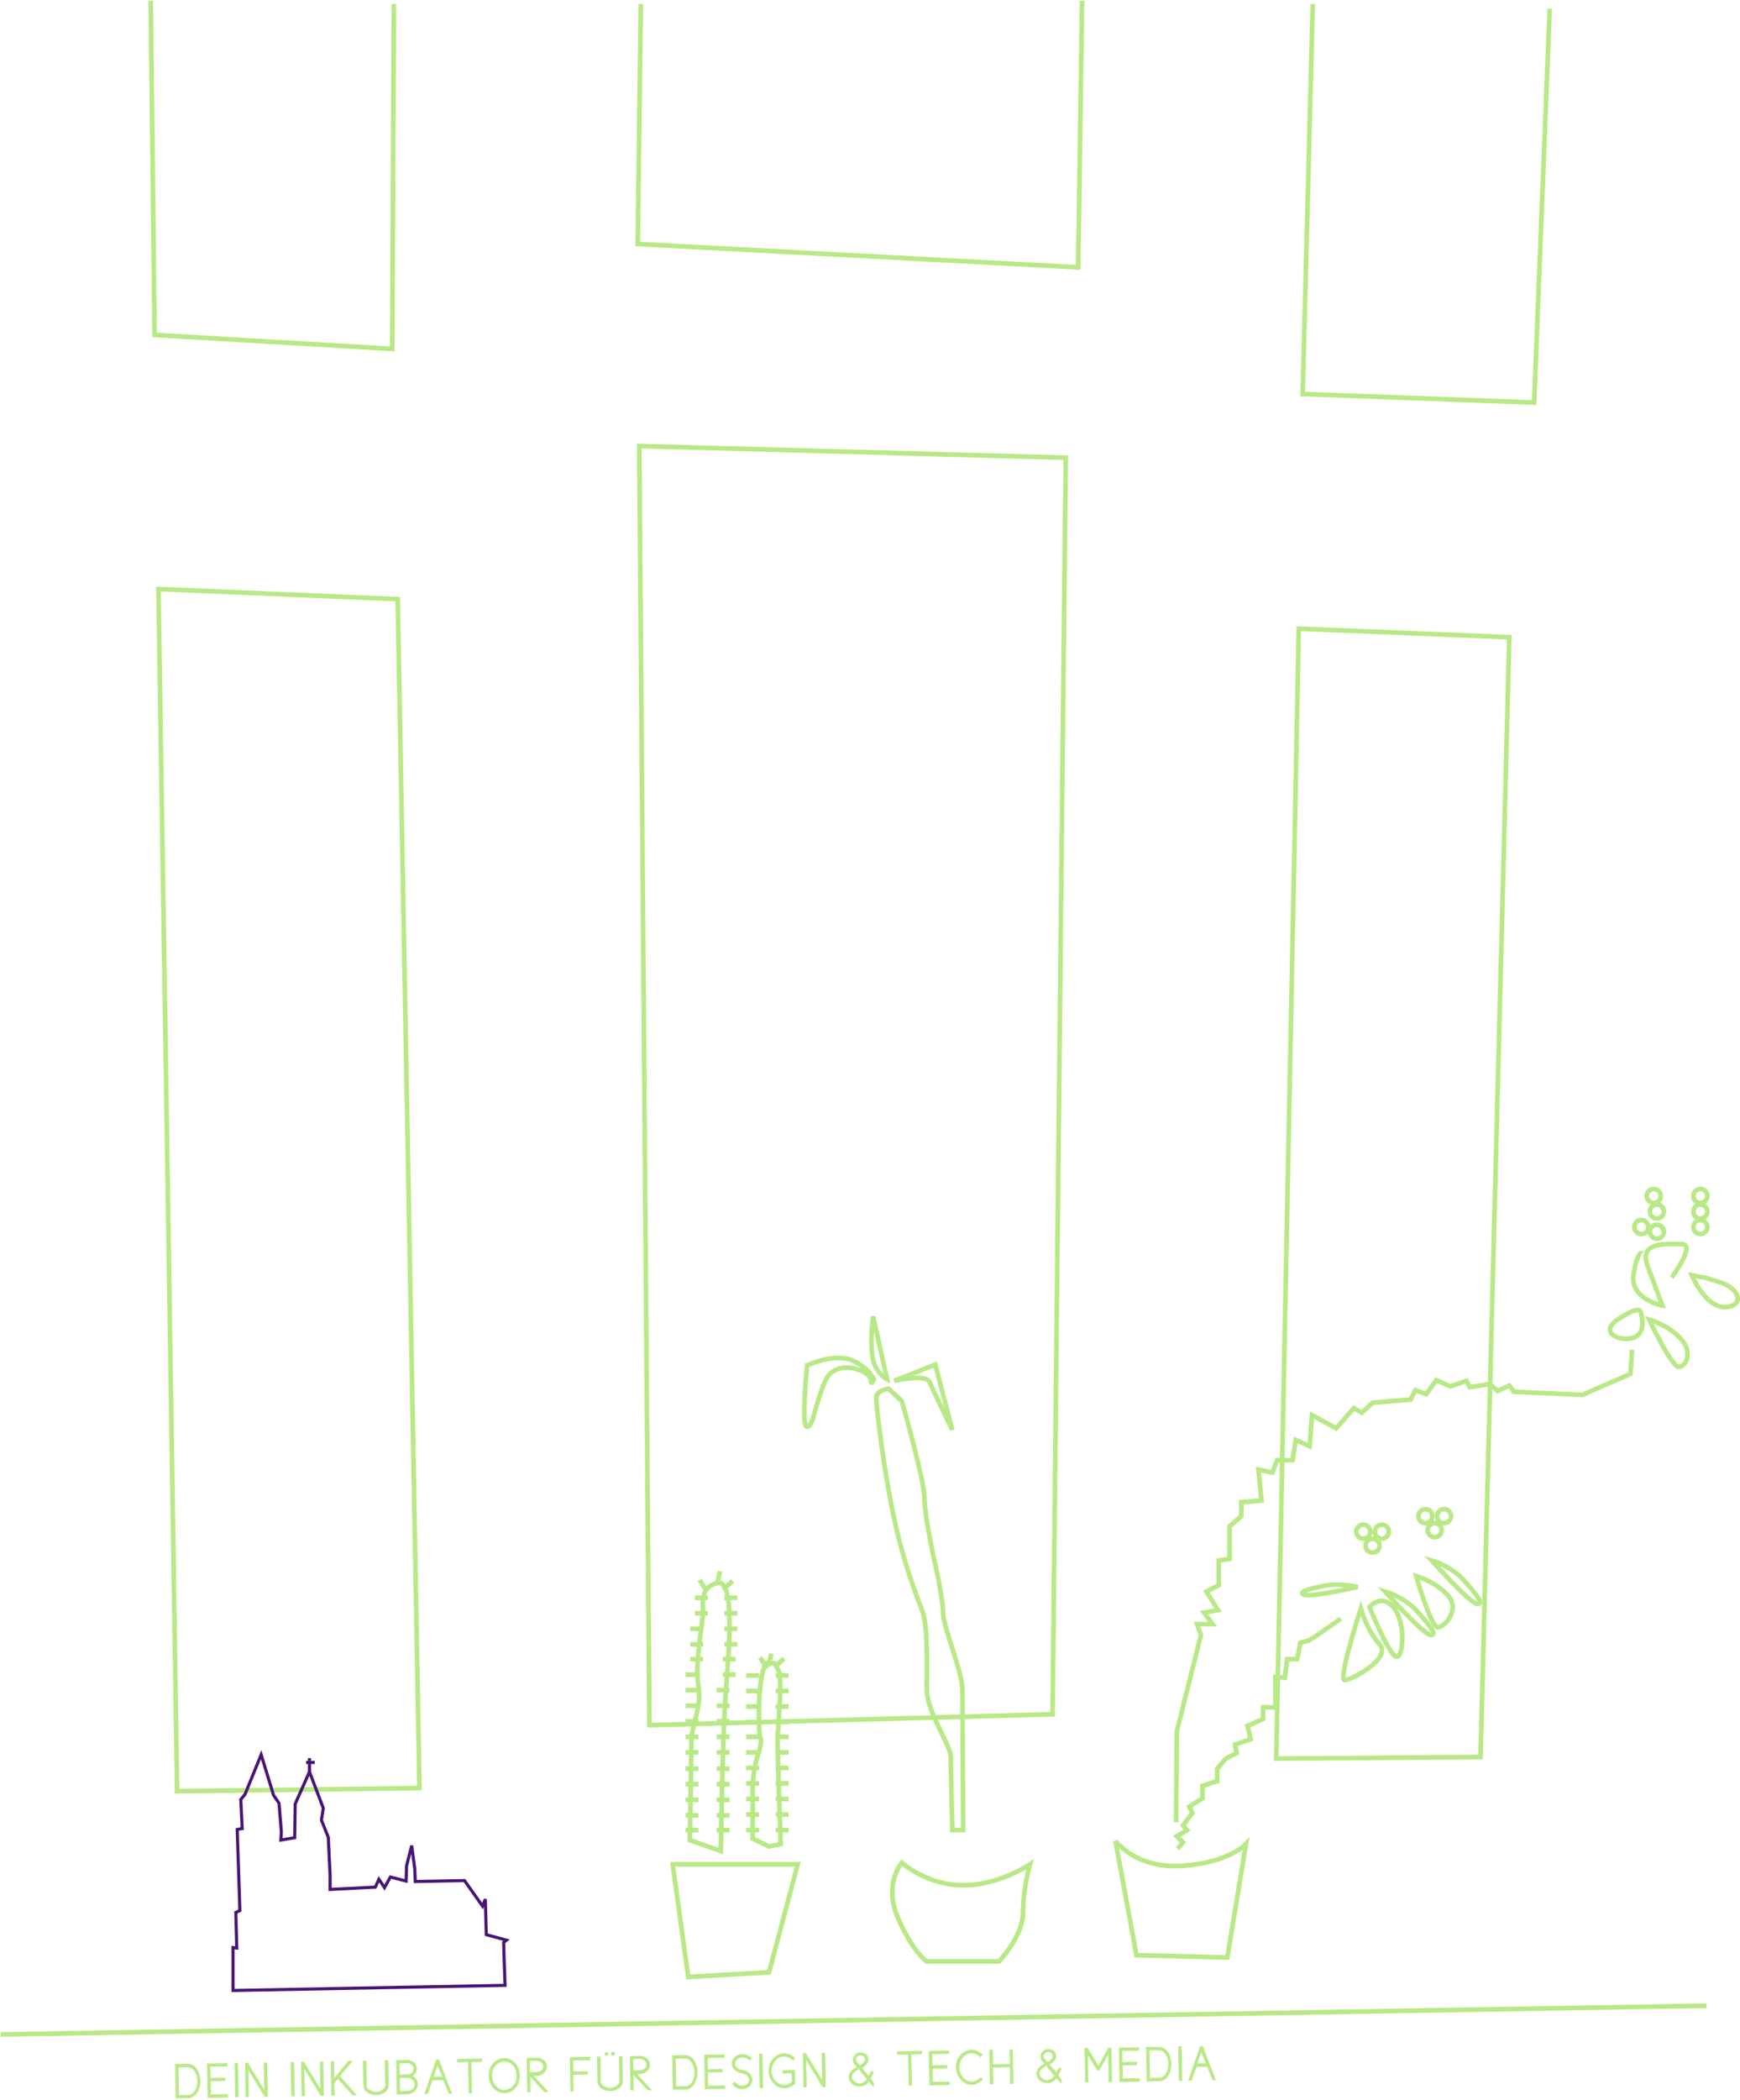 <?xml version="1.0" encoding="utf-8"?>
<!-- Generator: Adobe Illustrator 19.1.0, SVG Export Plug-In . SVG Version: 6.00 Build 0)  -->
<svg version="1.1" id="Ebene_1" xmlns="http://www.w3.org/2000/svg" xmlns:xlink="http://www.w3.org/1999/xlink" x="0px" y="0px"
	 viewBox="-35 166.8 1120 1351" style="enable-background:new -35 166.8 1120 1351;" xml:space="preserve">
<style type="text/css">
	.st0{fill:none;stroke:#B8E986;stroke-width:3;}
	.st1{fill:none;stroke:#481475;stroke-width:2;stroke-linecap:square;}
	.st2{enable-background:new    ;}
	.st3{fill:#B8E986;}
</style>
<g id="Page-1">
	<g id="Artboard-1-Copy-6" transform="translate(-217, -46)">
		<g id="Group-4" transform="translate(214, 46)">
			<g id="Group-2" transform="translate(444, 1010)">
				<path id="Line" class="st0" d="M23.3,334.3h8.3"/>
				<path id="Line-Copy" class="st0" d="M23.3,324.3h8.3"/>
				<path id="Line-Copy-2" class="st0" d="M23.3,314.3h8.3"/>
				<path id="Line-Copy-3" class="st0" d="M23.3,304.3h8.3"/>
				<path id="Line-Copy-4" class="st0" d="M23.3,294.3h8.3"/>
				<path id="Line-Copy-5" class="st0" d="M23.3,284.3h8.3"/>
				<path id="Line-Copy-6" class="st0" d="M23.3,274.3h8.3"/>
				<path id="Line-Copy-7" class="st0" d="M23.3,264.8h8.3"/>
				<path id="Line-Copy-8" class="st0" d="M23.3,254.8h8.3"/>
				<path id="Line-Copy-9" class="st0" d="M23.3,244.8h8.3"/>
				<path id="Line-Copy-10" class="st0" d="M23.3,234.8h8.3"/>
				<path id="Line-Copy-24" class="st0" d="M4.3,334.3h8.3"/>
				<path id="Line-Copy-23" class="st0" d="M4.3,324.3h8.3"/>
				<path id="Line-Copy-22" class="st0" d="M4.3,314.3h8.3"/>
				<path id="Line-Copy-21" class="st0" d="M4.3,304.3h8.3"/>
				<path id="Line-Copy-20" class="st0" d="M4.3,294.3h8.3"/>
				<path id="Line-Copy-19" class="st0" d="M4.3,284.3h8.3"/>
				<path id="Line-Copy-18" class="st0" d="M4.3,274.3h8.3"/>
				<path id="Line-Copy-17" class="st0" d="M4.3,264.8h8.3"/>
				<path id="Line-Copy-16" class="st0" d="M4.3,254.8h8.3"/>
				<path id="Line-Copy-15" class="st0" d="M4.3,244.8h8.3"/>
				<path id="Line-Copy-14" class="st0" d="M4.3,234.8h8.3"/>
				<path id="Line-Copy-11" class="st0" d="M22.5,229.6l6.1-5.7"/>
				<path id="Line-Copy-12" class="st0" d="M17.8,230.3l-4.5-7"/>
				<path id="Line-Copy-13" class="st0" d="M18.6,228.8l1.9-8.1"/>
				<path id="Line-Copy-38" class="st0" d="M-34.7,284.3h8.3"/>
				<path id="Line-Copy-37" class="st0" d="M-34.7,274.3h8.3"/>
				<path id="Line-Copy-36" class="st0" d="M-34.7,264.3h8.3"/>
				<path id="Line-Copy-35" class="st0" d="M-34.7,254.3h8.3"/>
				<path id="Line-Copy-34" class="st0" d="M-34.7,244.3h8.3"/>
				<path id="Line-Copy-33" class="st0" d="M-34.7,234.3h8.3"/>
				<path id="Line-Copy-32" class="st0" d="M-31.7,224.3h8.3"/>
				<path id="Line-Copy-31" class="st0" d="M-31.7,214.8h8.3"/>
				<path id="Line-Copy-30" class="st0" d="M-31.7,204.8h8.3"/>
				<path id="Line-Copy-29" class="st0" d="M-28.7,194.8h8.3"/>
				<path id="Line-Copy-28" class="st0" d="M-28.7,184.8h8.3"/>
				<path id="Line-Copy-27" class="st0" d="M-10.5,179.6l6.1-5.7"/>
				<path id="Line-Copy-26" class="st0" d="M-21.2,180.3l-4.5-7"/>
				<path id="Line-Copy-25" class="st0" d="M-14.4,175.8l1.9-8.1"/>
				<path id="Line-Copy-46" class="st0" d="M-34.7,334.3h8.3"/>
				<path id="Line-Copy-45" class="st0" d="M-34.7,324.8h8.3"/>
				<path id="Line-Copy-44" class="st0" d="M-34.7,314.8h8.3"/>
				<path id="Line-Copy-43" class="st0" d="M-34.7,304.8h8.3"/>
				<path id="Line-Copy-42" class="st0" d="M-34.7,294.8h8.3"/>
			</g>
			<polygon id="Path-1" class="st0" points="70,545.8 224,552.3 238,1317.3 82,1319.3 			"/>
			<polygon id="Path-2" class="st0" points="411,1438.8 463,1435.8 481.5,1366.3 401,1366.3 			"/>
			<path id="Path-3" class="st0" d="M548.5,1365.3c0,0-12,13.5-2.5,35.5s18.5,28,18.5,28H611c0,0,15.5-16,15.5-31.5s4.5-31,4.5-31
				s-19.5,13.5-43,13.5S548.5,1365.3,548.5,1365.3z"/>
			<path id="Path-4" class="st0" d="M581,1344.3c0,0-1-39-1-47s-15.5-28.5-15.5-44s1-40-3-50.5s-12-30.5-18.5-61.5s-11-70-11-75
				s8-6,8-6l8.5,8c0,0,14.5,51,14.5,62s6,38.5,6,38.5s6,26,6,35.5s12.5,37.5,12.5,50.5s0.5,89.5,0.5,89.5H581z"/>
			<path id="Path-4-Copy-2" class="st0" d="M528.5,1054.3c0-5-22.5-15-29.5,1.5s-7.5,29-11.5,29s0-39.5,0-39.5s17-7.8,28.2-3.5
				c11.2,4.3,14.8,12.5,14.8,12.5S528.5,1059.3,528.5,1054.3z"/>
			<path id="Path-5" class="st0" d="M726,1356.3l3.5-4l-4-4l6.5-4l-2.5-3l6-8l-2-4l8.5-5.5v-8l9.5-3v-8l5.5-6.5l7-3.5l-1-5.5l10-3.5
				l-2-8.5l10-4.5v-7.5h8v-19.5l6,0.5l1.5-12h6.5l2-10.5l5.5-1.5l5.5-3.5l15-10.5"/>
			<polyline id="Path-6" class="st0" points="725,1339.3 725.5,1280.8 741,1218.8 738.5,1211.8 748.5,1211.8 743,1204.3 752,1202.8 
				744.5,1190.8 752.5,1186.8 752.5,1170.8 759.5,1169.8 759.5,1148.8 767,1142.3 767,1133.3 780,1132.3 778,1112.3 787,1114.3 
				790,1106.3 800,1106.3 802,1093.3 811,1097.3 812.5,1077.3 828,1085.8 839.5,1072.8 844.5,1075.8 851.5,1069.3 876,1067.3 
				879,1061.3 886,1063.8 892.5,1054.8 901.5,1058.8 912,1055.3 914,1059.3 927,1057.3 932,1061.8 939.5,1058.3 942.5,1062.3 
				986.5,1064.3 1017.5,1050.8 1018.5,1035.3 			"/>
			<path id="Path-7" class="st0" d="M1029.5,1015.8c0,0,14.5,30.5,19,30.5s9.6-9,1.5-18S1029.5,1015.8,1029.5,1015.8z"/>
			<path id="Path-7-Copy" class="st0" d="M889.5,1170.8c0,0,25,28,29.5,28s-0.9-6.5-9-15.5S889.5,1170.8,889.5,1170.8z"/>
			<path id="Path-7-Copy-6" class="st0" d="M841.9,1187.9c0,0-30.4,6.8-34.5,5s2.6-3.6,12.4-5.7
				C829.7,1185,841.9,1187.9,841.9,1187.9z"/>
			<path id="Path-7-Copy-2" class="st0" d="M879.5,1180.8c0,0,9.5,33,14,33s14.6-11.5,6.5-20.5S879.5,1180.8,879.5,1180.8z"/>
			<path id="Path-7-Copy-3" class="st0" d="M859.5,1190.8c0,0,25,28,29.5,28s-0.9-6.5-9-15.5S859.5,1190.8,859.5,1190.8z"/>
			<path id="Path-7-Copy-4" class="st0" d="M849.5,1200.8c0,0,13,32,17.5,32s5.9-23-2.2-32S849.5,1200.8,849.5,1200.8z"/>
			<path id="Path-7-Copy-5" class="st0" d="M843.9,1201.8c0,0-14.9,46-10.4,46s30.6-14,22.5-23S843.9,1201.8,843.9,1201.8z"/>
			<path id="Path-8" class="st0" d="M1057,987.3c0,0,8.5,20.5,21,20.5s11-11.5-3-16s-10.5-3-10.5-3L1057,987.3z"/>
			<path id="Path-9" class="st0" d="M1024,1010.8c0,0,4.5,13-4,16.5s-24-3-10-12S1024,1010.8,1024,1010.8z"/>
			<path id="Path-10" class="st0" d="M1044,988.8c0,0,16-21.5,6.5-21.5s-28-2-22,14s9.5,25.5,9.5,25.5s-21-4-18.5-20
				s5.5-13.5,5.5-13.5"/>
			<circle id="Oval-7" class="st0" cx="1034.5" cy="946.3" r="4.5"/>
			<circle id="Oval-7-Copy" class="st0" cx="1024.5" cy="956.3" r="4.5"/>
			<circle id="Oval-7-Copy-2" class="st0" cx="1034.5" cy="959.3" r="4.5"/>
			<circle id="Oval-7-Copy-3" class="st0" cx="1032.5" cy="936.3" r="4.5"/>
			<circle id="Oval-7-Copy-4" class="st0" cx="1062.5" cy="936.3" r="4.5"/>
			<circle id="Oval-7-Copy-5" class="st0" cx="1062.5" cy="946.3" r="4.5"/>
			<circle id="Oval-7-Copy-6" class="st0" cx="1062.5" cy="956.3" r="4.5"/>
			<circle id="Oval-7-Copy-7" class="st0" cx="845.5" cy="1152.3" r="4.5"/>
			<circle id="Oval-7-Copy-8" class="st0" cx="857.5" cy="1152.3" r="4.5"/>
			<circle id="Oval-7-Copy-9" class="st0" cx="851.5" cy="1161.3" r="4.5"/>
			<circle id="Oval-7-Copy-12" class="st0" cx="885.5" cy="1142.3" r="4.5"/>
			<circle id="Oval-7-Copy-11" class="st0" cx="897.5" cy="1142.3" r="4.5"/>
			<circle id="Oval-7-Copy-10" class="st0" cx="891.5" cy="1151.3" r="4.5"/>
			<path id="Path-17" class="st0" d="M412,1350.8l20,7c0,0,1-72,3-99.5s6.5-75.5-5-73s-9.5,13-9.5,19s-5.5,33-3,47s-4.5,25-4.5,36.5
				S412,1350.8,412,1350.8z"/>
			<g id="Group" transform="translate(464, 1027)">
				<path id="Line-Copy-59" class="st0" d="M-34.7,267.3h8.3"/>
				<path id="Line-Copy-58" class="st0" d="M-34.7,257.3h8.3"/>
				<path id="Line-Copy-57" class="st0" d="M-34.7,247.3h8.3"/>
				<path id="Line-Copy-56" class="st0" d="M-34.7,237.3h8.3"/>
				<path id="Line-Copy-55" class="st0" d="M-34.7,227.3h8.3"/>
				<path id="Line-Copy-54" class="st0" d="M-30.7,217.3h8.3"/>
				<path id="Line-Copy-53" class="st0" d="M-30.7,207.3h8.3"/>
				<path id="Line-Copy-52" class="st0" d="M-29.7,197.8h8.3"/>
				<path id="Line-Copy-41" class="st0" d="M-29.7,187.8h8.3"/>
				<path id="Line-Copy-40" class="st0" d="M-29.7,177.8h8.3"/>
				<path id="Line-Copy-39" class="st0" d="M-29.7,167.8h8.3"/>
				<path id="Line-Copy-51" class="st0" d="M-34.7,317.3h8.3"/>
				<path id="Line-Copy-50" class="st0" d="M-34.7,307.8h8.3"/>
				<path id="Line-Copy-49" class="st0" d="M-34.7,297.8h8.3"/>
				<path id="Line-Copy-48" class="st0" d="M-34.7,287.8h8.3"/>
				<path id="Line-Copy-47" class="st0" d="M-34.7,277.8h8.3"/>
			</g>
			<path id="Path-18" class="st0" d="M462.5,1236.8c-6.5,0-7,42-5,48s-5,13-5,34s0,31,0,31l10.5,5l7.5-1.5c0,0-2-59-2-66.5
				s3.5-41,0.5-45.5S469,1236.8,462.5,1236.8z"/>
			<polyline id="Path-79" class="st0" points="65,167.3 67.5,382.3 220.5,391.3 221.5,169.3 			"/>
			<polyline id="Path-80" class="st0" points="380.5,169.3 378.5,323.8 662,338.8 664.5,167.3 			"/>
			<polyline id="Path-81" class="st0" points="813,169.3 806.5,420.3 955.5,425.8 965.5,172.3 			"/>
			<polygon id="Path-82" class="st0" points="379.5,453.8 654,461.3 645.5,1269.8 386,1276.8 			"/>
			<polygon id="Path-83" class="st0" points="804,571.3 939.5,576.8 921,1297.3 789.5,1298.3 			"/>
			<path id="Path-84" class="st0" d="M686,1351.3c0,0,13,18,43,16s41-14,41-14l-12,73l-58.5-1.5L686,1351.3z"/>
			<path id="Path-171" class="st0" d="M539,1054.3c0,0-8-4-9.5-15s0.5-25.5,0.5-25.5L539,1054.3z"/>
			<path id="Path-172" class="st0" d="M543.5,1055.3c0,0,20.5-5,23,1s14.5,30.5,14.5,30.5l-11-42L543.5,1055.3z"/>
			<path id="Path-175" class="st0" d="M-31.5,1475.8l1098-18.5"/>
			<g id="Group-3" transform="translate(153, 1129)">
				<polygon id="Path-97" class="st1" points="-32.6,291.2 -33.2,268.3 -30.6,267.1 -32.3,214.9 -29.1,214.3 -30,195.6 -27.3,192.3 
					-16.9,166.8 -8.9,192.9 -5.4,198 -3.9,216.4 -4.2,221.7 4.7,220.2 5,198.5 14.2,177.8 23.1,201.2 21.9,208.9 26.3,219.9 
					27.5,244.9 27.5,253.5 56.6,252 58.9,246.9 62.5,252.3 66.3,245.5 76.4,248.1 76.7,238.3 80,225.3 82,240.4 82.3,248.4 
					114,247.8 125.6,264.2 127.4,259.7 128,282.6 141,286.1 139.2,287.6 139.5,298.3 140.1,315.2 -35,318.5 -35,290.9 				"/>
				<path id="Line_1_" class="st1" d="M14.2,170v8.3"/>
				<path id="Line-Copy-62" class="st1" d="M16.6,171.8H13"/>
			</g>
			<g class="st2">
				<path class="st3" d="M80.7,1494.8l8.3-0.1c1.1,0,2.1,0.3,3.1,0.8c1,0.6,1.8,1.3,2.5,2.3c0.7,1,1.3,2.1,1.7,3.5
					c0.4,1.3,0.7,2.7,0.7,4.3c0,1.5-0.2,2.9-0.5,4.3c-0.4,1.3-0.9,2.5-1.6,3.5c-0.7,1-1.5,1.8-2.4,2.4c-0.9,0.6-1.9,1-3,1l-8.4,0.1
					L80.7,1494.8z M82.9,1497l0.3,17.8c0.5,0,1,0,1.5,0c0.5,0,1,0,1.5-0.1c0.5,0,1.1,0,1.6,0c0.5,0,1.1,0,1.6,0
					c0.8,0,1.5-0.3,2.2-0.8s1.3-1.1,1.8-1.9c0.5-0.8,0.9-1.7,1.2-2.8c0.3-1.1,0.4-2.2,0.4-3.4c0-1.2-0.2-2.4-0.5-3.4
					c-0.3-1.1-0.7-2-1.2-2.8c-0.5-0.8-1.1-1.4-1.8-1.9c-0.7-0.4-1.4-0.7-2.2-0.7L82.9,1497z"/>
				<path class="st3" d="M113.1,1505.7l-9.4,0.2l0.1,8.5l10.9-0.2l0.1,2.2l-13.1,0.2l-0.4-22.1l13.1-0.2l0,2.1l-10.9,0.2l0.1,7.2
					l9.4-0.2L113.1,1505.7z"/>
				<path class="st3" d="M121.6,1516.2l-2.2,0l-0.4-22.1l2.2,0L121.6,1516.2z"/>
				<path class="st3" d="M127.5,1494l10.6,17.3l-0.3-17.4l2.2,0l0.4,22.1l-2,0l-10.6-17.4c0,1.3,0.1,2.7,0.1,4.1
					c0,1.4,0.1,2.8,0.1,4.1l0.2,9.3l-2.1,0l-0.4-22.1L127.5,1494z"/>
				<path class="st3" d="M157.7,1515.6l-2.2,0l-0.4-22.1l2.2,0L157.7,1515.6z"/>
				<path class="st3" d="M163.6,1493.4l10.6,17.3l-0.3-17.4l2.2,0l0.4,22.1l-2,0l-10.6-17.4c0,1.3,0.1,2.7,0.1,4.1
					c0,1.4,0.1,2.8,0.1,4.1l0.2,9.3l-2.1,0l-0.4-22.1L163.6,1493.4z"/>
				<path class="st3" d="M183,1493l0.2,10.8c1.5-1.8,3-3.7,4.5-5.5c1.5-1.8,3-3.6,4.5-5.5l2.8,0l-8.1,9.8c1.2,1.4,2.4,2.8,3.7,4.2
					c1.3,1.4,2.5,2.8,3.8,4.3c0.5,0.6,1.1,1.2,1.7,2c0.6,0.7,1.2,1.3,1.7,1.9l-2.8,0l-9.5-10.6c-0.1,0.2-0.3,0.4-0.4,0.5
					c-0.1,0.2-0.3,0.4-0.4,0.5c-0.3,0.3-0.5,0.6-0.7,0.9c-0.2,0.3-0.5,0.6-0.8,0.9l0.1,3.8c0,0.7,0,1.4,0.1,2.1c0,0.7,0,1.4,0.1,2
					l-2.2,0l-0.4-22.1L183,1493z"/>
				<path class="st3" d="M204,1509c0.1,0.5,0.3,1,0.7,1.4c0.4,0.5,0.8,0.9,1.4,1.2c0.5,0.4,1.2,0.6,1.9,0.8c0.7,0.2,1.5,0.3,2.2,0.3
					c0.7,0,1.5-0.1,2.1-0.4c0.7-0.2,1.3-0.5,1.8-0.9c0.5-0.4,1-0.8,1.3-1.3c0.3-0.5,0.6-0.9,0.6-1.4l-0.3-16.3l2.2,0l0.3,16.4
					c0,0.8-0.3,1.6-0.7,2.3c-0.4,0.7-1,1.4-1.7,1.9c-0.7,0.6-1.6,1-2.5,1.3s-2,0.5-3,0.5c-1.1,0-2.2-0.1-3.2-0.4
					c-1-0.3-1.9-0.7-2.6-1.2s-1.4-1.2-1.8-1.9c-0.5-0.7-0.7-1.5-0.8-2.3l-0.3-16.4l2.3,0L204,1509z"/>
				<path class="st3" d="M230.1,1514.3l-6.7,0.1l-0.4-22.1l7.2-0.1c0.8,0,1.6,0.2,2.4,0.5c0.7,0.3,1.4,0.7,1.9,1.2
					c0.6,0.5,1,1.1,1.3,1.8c0.3,0.7,0.5,1.4,0.5,2.1c0,1-0.2,1.9-0.7,2.7c-0.5,0.8-1.1,1.5-1.8,2c0.9,0.6,1.6,1.3,2.2,2.2
					c0.6,0.9,0.9,1.9,0.9,3c0,0.9-0.1,1.7-0.5,2.5s-0.8,1.5-1.3,2c-0.6,0.6-1.2,1.1-2,1.4c-0.8,0.4-1.6,0.6-2.5,0.6l0,0
					L230.1,1514.3z M225.2,1494.4l0.1,7.2l5.1-0.1c0.6,0,1.1-0.1,1.5-0.3s0.9-0.4,1.2-0.8c0.3-0.3,0.6-0.7,0.8-1.2
					c0.2-0.5,0.3-0.9,0.3-1.4c0-0.4-0.1-0.9-0.3-1.3c-0.2-0.4-0.5-0.8-0.9-1.1c-0.4-0.3-0.8-0.6-1.2-0.8s-1-0.3-1.5-0.3
					L225.2,1494.4z M230.6,1512.1c0.6,0,1.2-0.2,1.7-0.4c0.5-0.3,1-0.6,1.4-1c0.4-0.4,0.7-0.8,0.9-1.3s0.3-1,0.3-1.6
					c0-0.5-0.1-1-0.4-1.5c-0.2-0.5-0.5-0.9-0.9-1.3c-0.4-0.4-0.9-0.7-1.4-0.9c-0.5-0.2-1.1-0.4-1.7-0.4l-5.1,0.1l0.1,8.5
					L230.6,1512.1z"/>
				<path class="st3" d="M248.8,1491.9l1.7,0l8.5,22l-2.2,0l-3.5-8.7l-6.8,0.1c-0.5,1.4-1,2.9-1.6,4.4c-0.5,1.5-1.1,3-1.6,4.4
					l-2.2,0L248.8,1491.9z M252.5,1503c-0.2-0.6-0.4-1.2-0.7-1.8c-0.2-0.5-0.4-1.1-0.7-1.7l0,0c-0.1-0.3-0.3-0.7-0.4-0.9
					c-0.1-0.3-0.2-0.6-0.3-0.8c-0.1-0.3-0.2-0.6-0.3-0.9c-0.1-0.3-0.2-0.7-0.4-1c-0.2,0.5-0.3,1-0.5,1.4c-0.2,0.5-0.3,0.9-0.5,1.4
					c-0.3,0.8-0.5,1.5-0.8,2.1c-0.2,0.7-0.5,1.4-0.8,2.2L252.5,1503z"/>
				<path class="st3" d="M271.4,1493.6l0.2,9.8c0,1.7,0.1,3.4,0.1,5.1c0,1.7,0.1,3.4,0.1,5.1l-2.1,0l-0.4-20l-7,0.1l0-2.1l16-0.3
					l0,2.1L271.4,1493.6z"/>
				<path class="st3" d="M299.8,1510.3c-0.9,1-1.9,1.8-3.1,2.4c-1.2,0.6-2.4,0.8-3.8,0.9c-1.4,0-2.7-0.2-3.9-0.8
					c-1.2-0.6-2.3-1.3-3.3-2.3c-0.9-1-1.7-2.2-2.3-3.6c-0.6-1.4-0.9-2.9-0.9-4.5c0-1.6,0.2-3,0.7-4.4c0.5-1.4,1.2-2.6,2.1-3.6
					c0.9-1,1.9-1.8,3.2-2.5c1.2-0.6,2.5-0.9,3.9-0.9c1.4,0,2.8,0.2,4,0.8c1.2,0.6,2.3,1.3,3.2,2.3c0.9,1,1.6,2.2,2.2,3.5
					c0.5,1.4,0.8,2.8,0.8,4.4c0,1.7-0.2,3.2-0.7,4.6C301.5,1508,300.8,1509.2,299.8,1510.3z M298,1495.5c-0.7-0.8-1.5-1.3-2.5-1.7
					c-0.9-0.4-1.9-0.6-3-0.6c-1.1,0-2.1,0.3-3.1,0.8s-1.8,1.1-2.5,2c-0.7,0.8-1.2,1.8-1.6,2.9c-0.4,1.1-0.6,2.3-0.5,3.5
					c0,1.3,0.2,2.5,0.7,3.6c0.4,1.1,1,2.1,1.7,2.9c0.7,0.8,1.6,1.4,2.5,1.9s2,0.7,3.1,0.6c1.1,0,2.2-0.3,3.1-0.8
					c1-0.5,1.8-1.1,2.5-2c0.7-0.8,1.2-1.8,1.6-2.9c0.4-1.1,0.6-2.3,0.5-3.6c0-1.3-0.3-2.6-0.7-3.7
					C299.5,1497.2,298.8,1496.3,298,1495.5z"/>
				<path class="st3" d="M309.3,1503l0.2,10l-2.1,0l-0.4-22.1l6.5-0.1c0.9,0,1.7,0.1,2.5,0.4c0.8,0.3,1.5,0.7,2.1,1.2
					c0.6,0.5,1.1,1.1,1.4,1.8c0.4,0.7,0.5,1.4,0.6,2.2c0,0.8-0.1,1.6-0.5,2.3c-0.3,0.7-0.8,1.3-1.4,1.9c-0.6,0.5-1.3,1-2,1.3
					c-0.8,0.3-1.6,0.5-2.5,0.5l-2.1,0c0.6,0.7,1.2,1.3,1.8,2c0.6,0.7,1.2,1.3,1.9,2c0.9,1,1.9,2.1,3,3.3c1.1,1.2,2,2.2,2.9,3.2
					l-2.8,0L309.3,1503z M309.1,1492.9l0.1,7.2l4.4-0.1c0.6,0,1.1-0.1,1.6-0.3c0.5-0.2,1-0.5,1.3-0.8c0.4-0.3,0.7-0.7,0.9-1.2
					c0.2-0.4,0.3-0.9,0.3-1.4c0-0.5-0.1-0.9-0.4-1.4c-0.2-0.4-0.6-0.8-1-1.1c-0.4-0.3-0.9-0.6-1.4-0.8c-0.5-0.2-1.1-0.3-1.7-0.3
					L309.1,1492.9z"/>
				<path class="st3" d="M346.3,1501.6l-9.3,0.2l0.1,5.1c0,0.9,0,1.8,0.1,2.8c0,1,0,1.9,0.1,2.8l-2.1,0l-0.4-22.1l13.1-0.2l0,2.1
					l-10.9,0.2l0.1,7.2l9.3-0.2L346.3,1501.6z"/>
				<path class="st3" d="M354.7,1506.4c0.1,0.5,0.3,1,0.7,1.4c0.4,0.5,0.8,0.9,1.4,1.2c0.5,0.4,1.2,0.6,1.9,0.8
					c0.7,0.2,1.5,0.3,2.2,0.3c0.7,0,1.5-0.1,2.1-0.4c0.7-0.2,1.3-0.5,1.8-0.9c0.5-0.4,1-0.8,1.3-1.3c0.3-0.5,0.6-0.9,0.6-1.4
					l-0.3-16.3l2.2,0l0.3,16.4c0,0.8-0.3,1.6-0.7,2.3c-0.4,0.7-1,1.4-1.7,1.9c-0.7,0.6-1.6,1-2.5,1.3s-2,0.5-3,0.5
					c-1.1,0-2.2-0.1-3.2-0.4c-1-0.3-1.9-0.7-2.6-1.2s-1.4-1.2-1.8-1.9c-0.5-0.7-0.7-1.5-0.8-2.3l-0.3-16.4l2.3,0L354.7,1506.4z
					 M357.1,1488.4c0-0.4,0.1-0.7,0.4-0.9c0.3-0.2,0.6-0.4,0.9-0.4c0.3,0,0.6,0.1,0.9,0.3c0.3,0.2,0.4,0.5,0.4,0.9
					c0,0.3-0.1,0.6-0.4,0.9c-0.3,0.3-0.6,0.4-0.9,0.4c-0.4,0-0.7-0.1-0.9-0.4C357.2,1489,357.1,1488.7,357.1,1488.4z M361.2,1488.3
					c0-0.4,0.1-0.7,0.4-0.9c0.2-0.2,0.5-0.4,0.9-0.4c0.4,0,0.7,0.1,0.9,0.3c0.3,0.2,0.4,0.5,0.4,0.9c0,0.3-0.1,0.6-0.4,0.9
					c-0.3,0.3-0.6,0.4-0.9,0.4c-0.4,0-0.7-0.1-0.9-0.4C361.3,1488.9,361.2,1488.6,361.2,1488.3z"/>
				<path class="st3" d="M375.7,1501.8l0.2,10l-2.1,0l-0.4-22.1l6.5-0.1c0.9,0,1.7,0.1,2.5,0.4c0.8,0.3,1.5,0.7,2.1,1.2
					c0.6,0.5,1.1,1.1,1.4,1.8c0.4,0.7,0.5,1.4,0.6,2.2c0,0.8-0.1,1.6-0.5,2.3c-0.3,0.7-0.8,1.3-1.4,1.9c-0.6,0.5-1.3,1-2,1.3
					s-1.6,0.5-2.5,0.5l-2.1,0c0.6,0.7,1.2,1.3,1.8,2c0.6,0.7,1.2,1.3,1.9,2c0.9,1,1.9,2.1,3,3.3c1.1,1.2,2,2.2,2.9,3.2l-2.8,0
					L375.7,1501.8z M375.6,1491.7l0.1,7.2l4.4-0.1c0.6,0,1.1-0.1,1.6-0.3c0.5-0.2,1-0.5,1.3-0.8c0.4-0.3,0.7-0.7,0.9-1.2
					c0.2-0.4,0.3-0.9,0.3-1.4c0-0.5-0.1-0.9-0.4-1.4c-0.2-0.4-0.6-0.8-1-1.1c-0.4-0.3-0.9-0.6-1.4-0.8c-0.5-0.2-1.1-0.3-1.7-0.3
					L375.6,1491.7z"/>
				<path class="st3" d="M400.7,1489.2l8.3-0.1c1.1,0,2.1,0.3,3.1,0.8s1.8,1.3,2.5,2.3c0.7,1,1.3,2.1,1.7,3.5
					c0.4,1.3,0.7,2.7,0.7,4.3c0,1.5-0.2,2.9-0.5,4.3c-0.4,1.3-0.9,2.5-1.6,3.5s-1.5,1.8-2.4,2.4s-1.9,1-3,1l-8.4,0.1L400.7,1489.2z
					 M402.9,1491.4l0.3,17.8c0.5,0,1,0,1.5,0s1,0,1.5-0.1c0.5,0,1.1,0,1.6,0c0.5,0,1.1,0,1.6,0c0.8,0,1.5-0.3,2.2-0.8
					c0.7-0.5,1.3-1.1,1.8-1.9c0.5-0.8,0.9-1.7,1.2-2.8s0.4-2.2,0.4-3.4c0-1.2-0.2-2.4-0.5-3.4c-0.3-1.1-0.7-2-1.2-2.8
					c-0.5-0.8-1.1-1.4-1.8-1.9c-0.7-0.4-1.4-0.7-2.2-0.7L402.9,1491.4z"/>
				<path class="st3" d="M433.1,1500.1l-9.4,0.2l0.1,8.5l10.9-0.2l0.1,2.2l-13.1,0.2l-0.4-22.1l13.1-0.2l0,2.1l-10.9,0.2l0.1,7.2
					l9.4-0.2L433.1,1500.1z"/>
				<path class="st3" d="M441,1506.1c0.5,0.8,1.2,1.4,2,1.9c0.8,0.5,1.7,0.7,2.7,0.7c0.6,0,1.2-0.1,1.7-0.3c0.5-0.2,1-0.5,1.4-0.8
					c0.4-0.3,0.7-0.7,1-1.2c0.2-0.5,0.4-1,0.3-1.5c0-0.5-0.1-1-0.4-1.4c-0.2-0.5-0.6-0.9-1-1.2c-0.4-0.4-0.9-0.7-1.4-1
					c-0.5-0.3-1.1-0.4-1.7-0.5c-0.9-0.1-1.7-0.3-2.5-0.7c-0.8-0.4-1.5-0.8-2.1-1.4c-0.6-0.5-1.1-1.2-1.4-1.9
					c-0.4-0.7-0.5-1.4-0.6-2.2c0-0.9,0.2-1.7,0.5-2.4c0.4-0.7,0.8-1.4,1.5-1.9c0.6-0.6,1.3-1,2.2-1.3c0.8-0.3,1.7-0.5,2.7-0.5
					c1.3,0,2.4,0.2,3.4,0.7c1,0.5,1.9,1.1,2.8,2l-1.7,1.4c-0.6-0.7-1.2-1.2-2-1.5c-0.8-0.4-1.6-0.5-2.5-0.5c-0.6,0-1.2,0.1-1.8,0.3
					c-0.6,0.2-1.1,0.5-1.5,0.9c-0.4,0.4-0.8,0.8-1,1.3c-0.3,0.5-0.4,1-0.4,1.5s0.1,1,0.4,1.5c0.2,0.5,0.6,0.9,1,1.3
					c0.4,0.4,0.9,0.7,1.5,0.9c0.6,0.2,1.2,0.4,1.8,0.4c0.9,0.1,1.7,0.3,2.5,0.7s1.5,0.8,2,1.4c0.6,0.5,1,1.2,1.4,1.9
					c0.3,0.7,0.5,1.4,0.5,2.2c0,0.8-0.1,1.6-0.5,2.4c-0.3,0.7-0.8,1.4-1.4,1.9c-0.6,0.6-1.3,1-2.1,1.3c-0.8,0.3-1.7,0.5-2.6,0.5
					c-1.4,0-2.6-0.3-3.7-0.9c-1.1-0.6-2-1.4-2.7-2.4L441,1506.1z"/>
				<path class="st3" d="M459.2,1510.3l-2.2,0l-0.4-22.1l2.2,0L459.2,1510.3z"/>
				<path class="st3" d="M480,1507.2c-0.9,1-2,1.7-3.2,2.3c-1.2,0.6-2.4,0.9-3.8,0.9c-1.4,0-2.7-0.2-3.9-0.8
					c-1.2-0.6-2.3-1.4-3.3-2.4c-0.9-1-1.7-2.2-2.2-3.5c-0.6-1.4-0.8-2.8-0.9-4.3c0-1.6,0.2-3,0.7-4.4c0.5-1.4,1.2-2.6,2.1-3.6
					c0.9-1,2-1.9,3.2-2.5c1.2-0.6,2.5-0.9,3.9-1c1.3,0,2.6,0.3,3.9,0.8c1.2,0.6,2.4,1.4,3.4,2.4l-1.5,1.5c-0.8-0.8-1.7-1.5-2.7-1.9
					c-1-0.5-2-0.7-3.1-0.7c-1.1,0-2.1,0.3-3.1,0.8c-1,0.5-1.8,1.1-2.5,2c-0.7,0.8-1.3,1.8-1.7,2.9c-0.4,1.1-0.6,2.3-0.6,3.6
					c0,1.3,0.3,2.4,0.7,3.5s1,2.1,1.8,2.9c0.7,0.8,1.6,1.4,2.6,1.9c1,0.5,2,0.7,3.1,0.7c0.9,0,1.8-0.2,2.6-0.6
					c0.8-0.4,1.6-0.8,2.2-1.5l-0.1-5.4l-5.9,0.1l0-2.1l8-0.1l0.1,8.3L480,1507.2z"/>
				<path class="st3" d="M486.6,1487.7l10.6,17.3l-0.3-17.4l2.2,0l0.4,22.1l-2,0l-10.6-17.4c0,1.3,0.1,2.7,0.1,4.1
					c0,1.4,0.1,2.8,0.1,4.1l0.2,9.3l-2.1,0l-0.4-22.1L486.6,1487.7z"/>
				<path class="st3" d="M521.1,1509.2c-1,0-1.9-0.1-2.7-0.4c-0.8-0.3-1.5-0.8-2.1-1.3c-0.6-0.6-1.1-1.2-1.4-1.9
					c-0.4-0.7-0.5-1.5-0.6-2.3c0-1.2,0.4-2.4,1.2-3.5c0.8-1.1,2-2,3.7-2.8c0.1,0,0.2-0.1,0.3-0.1c0,0-0.1-0.1-0.1-0.2l0,0
					c0,0,0,0,0,0s0,0,0,0c-0.6-0.6-1-1.1-1.3-1.5c-0.3-0.4-0.6-0.8-0.7-1.2c-0.2-0.3-0.3-0.7-0.3-1c-0.1-0.3-0.1-0.6-0.1-0.9
					c0-0.6,0.1-1.2,0.3-1.7c0.2-0.6,0.6-1.1,1-1.5c0.4-0.4,1-0.8,1.6-1.1c0.6-0.3,1.3-0.4,2.1-0.4c0.7,0,1.4,0.1,2,0.3
					c0.6,0.2,1.1,0.5,1.6,0.9c0.4,0.4,0.8,0.9,1,1.4s0.4,1.1,0.4,1.7c0,0.9-0.2,1.8-0.8,2.7c-0.5,0.9-1.4,1.7-2.7,2.6
					c-0.1,0.1-0.2,0.1-0.3,0.2c-0.1,0.1-0.2,0.1-0.2,0.2c0.4,0.5,0.8,0.9,1.1,1.4c0.4,0.4,0.7,0.9,1.1,1.3c0.3,0.4,0.6,0.8,0.9,1.1
					c0.3,0.4,0.6,0.8,0.9,1.2c0.1-0.1,0.2-0.2,0.3-0.3l0,0.1c0,0,0-0.1,0.1-0.1c0,0,0-0.1,0-0.1s0,0,0-0.1c0-0.1,0.1-0.1,0.1-0.2
					c0,0,0-0.1,0.1-0.1c0,0,0-0.1,0-0.1c0.2-0.3,0.3-0.6,0.5-0.9c0.2-0.3,0.4-0.8,0.5-1.3l1.9,0.3c-0.3,1-0.6,1.8-1,2.5
					c-0.4,0.7-0.7,1.4-1.1,1.9c0.3,0.4,0.5,0.7,0.6,0.9c0.1,0.2,0.3,0.3,0.4,0.5v0c0.1,0.1,0.1,0.1,0.1,0.2c0.1,0.2,0.2,0.3,0.2,0.4
					c0.1,0.1,0.1,0.1,0.2,0.2c0.1,0.1,0.2,0.2,0.3,0.3c0.1,0.1,0.2,0.2,0.3,0.3l0.1,3c-0.4-0.3-0.8-0.7-1.2-1.2
					c-0.4-0.5-0.7-0.8-0.9-1c0-0.1-0.1-0.1-0.2-0.2c-0.1-0.1-0.3-0.3-0.5-0.5s-0.4-0.4-0.6-0.6c0,0-0.1-0.1-0.1-0.1
					c0,0-0.1,0.1-0.1,0c0,0,0,0,0,0.1c0,0,0,0.1,0,0.1c-0.7,1-1.6,1.8-2.7,2.3S522.3,1509.2,521.1,1509.2z M521.1,1507.3
					c0.9,0,1.8-0.2,2.6-0.8c0.9-0.5,1.6-1.1,2.2-1.9l0-0.1c-0.9-1.1-1.8-2.1-2.6-3.1c-0.4-0.5-0.9-1-1.3-1.6
					c-0.4-0.5-0.9-1.1-1.3-1.6c-1.5,0.8-2.6,1.7-3.3,2.5c-0.7,0.8-1,1.6-1,2.4c0,0.5,0.1,1,0.4,1.5c0.3,0.5,0.6,0.9,1,1.3
					c0.4,0.4,0.9,0.7,1.5,0.9S520.5,1507.3,521.1,1507.3z M524.7,1491.7c0-0.7-0.3-1.4-0.8-1.8c-0.6-0.5-1.2-0.7-2-0.7
					c-0.4,0-0.7,0.1-1.1,0.2s-0.7,0.4-0.9,0.6c-0.3,0.2-0.5,0.5-0.7,0.9c-0.2,0.3-0.2,0.7-0.2,1c0,0.4,0.1,0.8,0.3,1.1
					c0.2,0.4,0.5,0.7,0.8,1.1l1.3,1.5c0,0,0,0,0,0s0,0,0.1,0h0c0,0,0.1-0.1,0.1,0c0,0,0,0,0.1,0c0.5-0.3,1-0.6,1.4-1
					c0.4-0.4,0.7-0.7,1-1.1c0.3-0.4,0.5-0.7,0.6-1C524.7,1492.2,524.7,1491.9,524.7,1491.7z M520.5,1497.6c0,0.1,0,0.2,0,0.3
					s0.1,0.2,0.1,0.3c0.1,0.1,0.2,0.1,0.2,0.1c0,0,0.1,0,0.1-0.1c0,0,0.1-0.1,0.2-0.2c0.1-0.1,0.2-0.2,0.3-0.4L520.5,1497.6z
					 M526.1,1504.4l-0.1,0.2c0,0,0,0.1,0.1,0.1c0,0,0,0,0.1,0L526.1,1504.4z"/>
				<path class="st3" d="M554.6,1488.7l0.2,9.8c0,1.7,0.1,3.4,0.1,5.1c0,1.7,0.1,3.4,0.1,5.1l-2.1,0l-0.4-20l-7,0.1l0-2.1l16-0.3
					l0,2.1L554.6,1488.7z"/>
				<path class="st3" d="M577.7,1497.6l-9.4,0.2l0.1,8.5l10.9-0.2l0.1,2.2l-13.1,0.2l-0.4-22.1l13.1-0.2l0,2.1l-10.9,0.2l0.1,7.2
					l9.4-0.2L577.7,1497.6z"/>
				<path class="st3" d="M599.1,1490.5c-0.8-0.8-1.7-1.5-2.7-1.9c-1-0.5-2-0.7-3.1-0.7c-1.1,0-2.1,0.3-3,0.8c-1,0.5-1.8,1.1-2.5,2
					c-0.7,0.8-1.3,1.8-1.7,2.9c-0.4,1.1-0.6,2.3-0.6,3.5c0,1.2,0.2,2.4,0.7,3.5s1,2,1.7,2.9c0.7,0.8,1.6,1.5,2.5,1.9
					c1,0.5,2,0.7,3.2,0.7c1,0,2-0.3,3-0.8c0.9-0.5,1.8-1.2,2.6-2l1.5,1.4c-1,1.1-2.1,1.9-3.3,2.5c-1.2,0.6-2.5,1-3.8,1
					c-1.3,0-2.6-0.3-3.8-0.8c-1.2-0.6-2.3-1.4-3.3-2.4s-1.7-2.2-2.3-3.6c-0.6-1.4-0.9-2.8-0.9-4.4c0-1.5,0.2-2.9,0.7-4.3
					c0.5-1.4,1.2-2.6,2.1-3.6c0.9-1,2-1.9,3.2-2.5c1.2-0.6,2.5-1,3.9-1c1.3,0,2.6,0.3,3.9,0.8c1.3,0.6,2.4,1.4,3.4,2.4L599.1,1490.5
					z"/>
				<path class="st3" d="M607.1,1497.1l0.1,5.1c0,0.9,0,1.8,0.1,2.8c0,1,0,1.9,0.1,2.8l-2.2,0l-0.4-22.1l2.2,0l0.2,9.3l10.8-0.2
					l-0.2-9.3l2.1,0l0.4,22.1l-2.1,0l-0.2-10.7L607.1,1497.1z"/>
				<path class="st3" d="M641.9,1507.1c-1,0-1.9-0.1-2.7-0.5c-0.8-0.3-1.5-0.8-2.1-1.3c-0.6-0.6-1.1-1.2-1.4-1.9
					c-0.4-0.7-0.5-1.5-0.6-2.3c0-1.2,0.4-2.4,1.2-3.5c0.8-1.1,2-2,3.7-2.8c0.1,0,0.2-0.1,0.3-0.1c0,0-0.1-0.1-0.1-0.2l0,0
					c0,0,0,0,0,0s0,0,0,0c-0.6-0.6-1-1.1-1.3-1.5c-0.3-0.4-0.6-0.8-0.7-1.2c-0.2-0.3-0.3-0.7-0.3-1s-0.1-0.6-0.1-0.9
					c0-0.6,0.1-1.2,0.3-1.7c0.2-0.6,0.6-1.1,1-1.5c0.4-0.4,1-0.8,1.6-1.1c0.6-0.3,1.3-0.4,2.1-0.4c0.7,0,1.4,0.1,2,0.3
					c0.6,0.2,1.1,0.5,1.6,0.9c0.4,0.4,0.8,0.9,1,1.4c0.2,0.5,0.4,1.1,0.4,1.7c0,0.9-0.2,1.8-0.8,2.7c-0.5,0.9-1.4,1.7-2.7,2.6
					c-0.1,0.1-0.2,0.1-0.3,0.2c-0.1,0.1-0.2,0.1-0.2,0.2c0.4,0.5,0.8,0.9,1.1,1.4c0.4,0.4,0.7,0.9,1.1,1.3c0.3,0.4,0.6,0.8,0.9,1.1
					c0.3,0.4,0.6,0.8,0.9,1.2c0.1-0.1,0.2-0.2,0.3-0.3l0,0.1c0,0,0-0.1,0.1-0.1c0,0,0-0.1,0-0.1s0,0,0-0.1c0-0.1,0.1-0.1,0.1-0.2
					c0,0,0-0.1,0.1-0.1c0,0,0-0.1,0-0.1c0.2-0.3,0.3-0.6,0.5-0.9c0.2-0.3,0.4-0.8,0.5-1.3l1.9,0.3c-0.3,1-0.6,1.8-1,2.5
					c-0.4,0.7-0.7,1.4-1.1,1.9c0.3,0.4,0.5,0.7,0.6,0.9c0.1,0.2,0.3,0.3,0.4,0.5l0,0c0.1,0.1,0.1,0.1,0.1,0.2
					c0.1,0.2,0.2,0.3,0.2,0.4c0.1,0.1,0.1,0.1,0.2,0.2c0.1,0.1,0.2,0.2,0.3,0.3c0.1,0.1,0.2,0.2,0.3,0.3l0.1,3
					c-0.4-0.3-0.8-0.7-1.2-1.2c-0.4-0.5-0.7-0.8-0.9-1c0-0.1-0.1-0.1-0.2-0.2c-0.1-0.1-0.3-0.3-0.5-0.5c-0.2-0.2-0.4-0.4-0.6-0.6
					c0,0-0.1-0.1-0.1-0.1c0,0-0.1,0.1-0.1,0c0,0,0,0,0,0.1c0,0,0,0.1,0,0.1c-0.7,1-1.6,1.8-2.7,2.3
					C644.1,1506.9,643,1507.1,641.9,1507.1z M641.8,1505.2c0.9,0,1.8-0.2,2.6-0.8c0.9-0.5,1.6-1.1,2.2-1.9l0-0.1
					c-0.9-1.1-1.8-2.1-2.6-3.1c-0.4-0.5-0.9-1-1.3-1.6c-0.4-0.5-0.9-1.1-1.3-1.6c-1.5,0.8-2.6,1.7-3.3,2.5c-0.7,0.8-1,1.6-1,2.4
					c0,0.5,0.1,1,0.4,1.5c0.3,0.5,0.6,0.9,1,1.3c0.4,0.4,0.9,0.7,1.5,0.9C640.6,1505.1,641.2,1505.2,641.8,1505.2z M645.5,1489.6
					c0-0.7-0.3-1.3-0.8-1.8c-0.6-0.5-1.2-0.7-2-0.7c-0.4,0-0.7,0.1-1.1,0.2s-0.7,0.4-0.9,0.6c-0.3,0.2-0.5,0.5-0.7,0.9
					c-0.2,0.3-0.2,0.7-0.2,1c0,0.4,0.1,0.8,0.3,1.1c0.2,0.4,0.5,0.7,0.8,1.1l1.3,1.5c0,0,0,0,0,0s0,0,0.1,0l0,0c0,0,0.1-0.1,0.1,0
					c0,0,0,0,0.1,0c0.5-0.3,1-0.6,1.4-1c0.4-0.4,0.7-0.7,1-1.1c0.3-0.4,0.5-0.7,0.6-1C645.4,1490.1,645.5,1489.8,645.5,1489.6z
					 M641.2,1495.5c0,0.1,0,0.2,0,0.3s0.1,0.2,0.1,0.3c0.1,0.1,0.2,0.1,0.2,0.1c0,0,0.1,0,0.1,0c0,0,0.1-0.1,0.2-0.2
					c0.1-0.1,0.2-0.2,0.3-0.4L641.2,1495.5z M646.8,1502.3l-0.1,0.2c0,0,0,0.1,0.1,0.1c0,0,0,0,0.1,0L646.8,1502.3z"/>
				<path class="st3" d="M681.4,1484.3l2,0l0.4,22.1l-2.2,0l-0.3-17.6c-0.9,1.6-1.9,3.3-2.9,5.1c-1,1.8-1.9,3.5-2.8,5.1l-1.3,0
					l-6.1-9.9c0,1.3,0.1,2.7,0.1,4.1c0,1.4,0.1,2.8,0.1,4.2l0.2,9.2l-2.1,0l-0.4-22.1l2,0l7,11.3L681.4,1484.3z"/>
				<path class="st3" d="M700,1495.5l-9.4,0.2l0.1,8.5l10.9-0.2l0.1,2.2l-13.1,0.2l-0.4-22.1l13.1-0.2l0,2.1l-10.9,0.2l0.1,7.2
					l9.4-0.2L700,1495.5z"/>
				<path class="st3" d="M705.7,1483.9l8.3-0.1c1.1,0,2.1,0.3,3.1,0.8s1.8,1.3,2.5,2.3c0.7,1,1.3,2.1,1.7,3.5
					c0.4,1.3,0.7,2.7,0.7,4.3s-0.2,2.9-0.5,4.3c-0.4,1.3-0.9,2.5-1.6,3.5s-1.5,1.8-2.4,2.4c-0.9,0.6-1.9,1-3,1l-8.4,0.1
					L705.7,1483.9z M707.9,1486l0.3,17.8c0.5,0,1,0,1.5,0s1,0,1.5-0.1c0.5,0,1.1,0,1.6,0c0.5,0,1.1,0,1.6,0c0.8,0,1.5-0.3,2.2-0.8
					c0.7-0.5,1.3-1.1,1.8-1.9c0.5-0.8,0.9-1.8,1.2-2.8c0.3-1.1,0.4-2.2,0.4-3.4c0-1.2-0.2-2.4-0.5-3.4c-0.3-1.1-0.7-2-1.2-2.8
					c-0.5-0.8-1.1-1.4-1.8-1.9s-1.4-0.7-2.2-0.7L707.9,1486z"/>
				<path class="st3" d="M729,1505.6l-2.2,0l-0.4-22.1l2.2,0L729,1505.6z"/>
				<path class="st3" d="M740.5,1483.3l1.7,0l8.5,22l-2.2,0l-3.5-8.7l-6.8,0.1c-0.5,1.4-1,2.9-1.6,4.4c-0.5,1.5-1.1,3-1.6,4.4
					l-2.2,0L740.5,1483.3z M744.1,1494.4c-0.2-0.6-0.4-1.2-0.7-1.8c-0.2-0.5-0.4-1.1-0.7-1.7v0c-0.1-0.3-0.3-0.7-0.4-0.9
					c-0.1-0.3-0.2-0.6-0.3-0.8c-0.1-0.3-0.2-0.6-0.3-0.9c-0.1-0.3-0.2-0.7-0.4-1c-0.2,0.5-0.3,1-0.5,1.4c-0.2,0.5-0.3,0.9-0.5,1.4
					c-0.3,0.8-0.5,1.5-0.8,2.1c-0.2,0.7-0.5,1.4-0.8,2.2L744.1,1494.4z"/>
			</g>
		</g>
	</g>
</g>
</svg>
